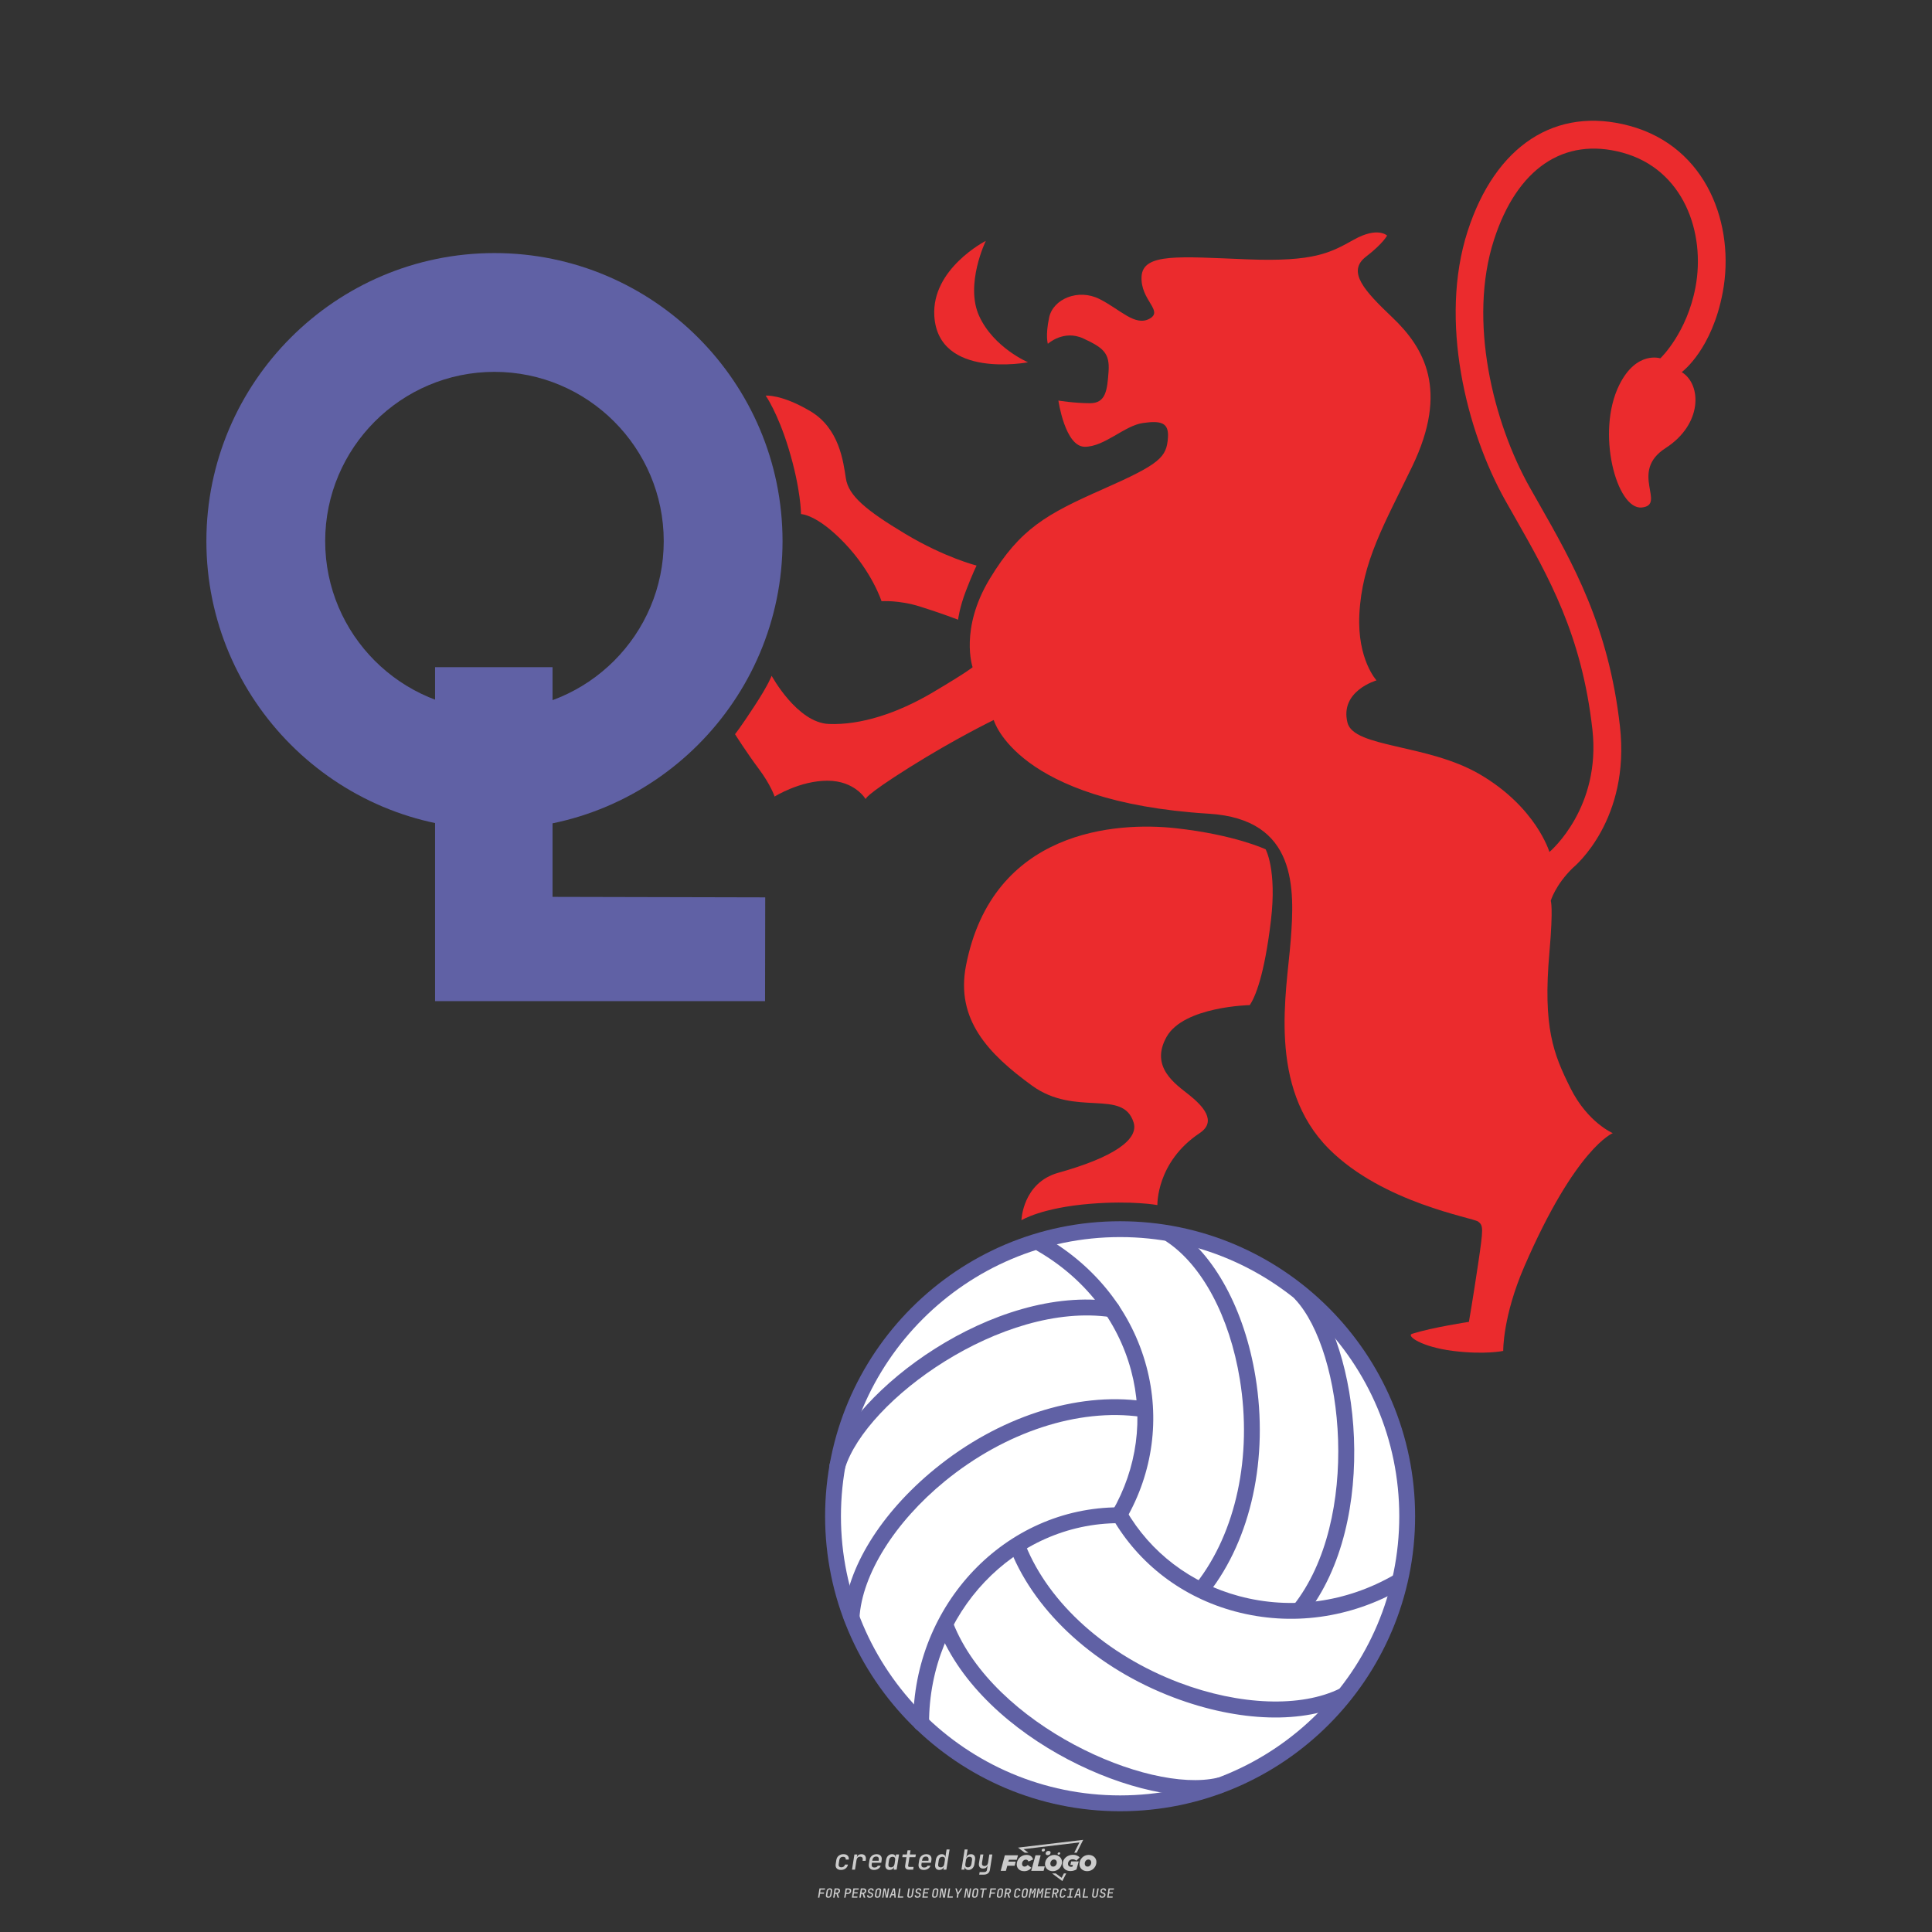 <?xml version="1.0" encoding="UTF-8"?>
<svg data-name="图层_1" xmlns="http://www.w3.org/2000/svg" version="1.1" viewBox="0 0 800 800">
  <rect x="0" y="0" width="800" height="800" fill="#333333" stroke="none"/>
  <!-- Created by @FCLOGO 2025-1-9 GMT+8 10:42:11 . https://fclogo.top/ -->
<!-- FOR PERSONAL USE ONLY NOT FOR COMMERCIAL USE -->
  <path d="M348.219,774.301c-.786,0-1.375-.217-1.768-.652-.393-.435-.528-1.03-.406-1.786l.252-1.648c.122-.755.45-1.35.984-1.785.534-.435,1.194-.652,1.98-.652.755,0,1.329.199,1.722.595.393.397.551.938.475,1.625h-1.236c.03-.359-.055-.637-.257-.836-.202-.198-.498-.297-.887-.297-.42,0-.763.117-1.03.349-.267.233-.435.563-.503.99l-.263,1.659c-.069.435-.006.769.189,1.002.195.233.502.349.921.349.389,0,.715-.099.979-.297.263-.198.436-.48.521-.847h1.236c-.137.687-.467,1.231-.99,1.631-.523.401-1.162.6-1.917.6ZM352.797,774.187l.996-6.294h1.19l-.195,1.19c.336-.87.973-1.304,1.911-1.304.671,0,1.169.208,1.493.624.324.416.429.986.315,1.71l-.069.423h-1.27l.057-.32c.069-.45.011-.795-.171-1.036-.183-.24-.477-.361-.881-.361-.405,0-.74.122-1.007.366-.267.245-.435.588-.503,1.03l-.63,3.971h-1.236ZM361.906,774.301c-.77,0-1.346-.223-1.728-.669s-.515-1.036-.401-1.768l.252-1.648c.084-.488.257-.915.521-1.282s.601-.651,1.013-.852c.412-.202.873-.304,1.385-.304.77,0,1.349.224,1.734.669.385.446.517,1.036.395,1.768l-.172,1.121h-3.845l-.092.526c-.153.954.217,1.431,1.11,1.431.717,0,1.175-.248,1.373-.744h1.225c-.168.534-.503.96-1.007,1.276-.504.317-1.091.475-1.763.475ZM361.231,770.216l-.046.286,2.655-.012.046-.286c.069-.466.013-.822-.166-1.07-.179-.248-.486-.372-.921-.372-.443,0-.795.126-1.059.378-.263.252-.433.611-.509,1.076ZM368.326,774.301c-.633,0-1.103-.212-1.408-.635s-.397-1.001-.274-1.734l.274-1.774c.115-.733.393-1.312.836-1.74.442-.427.98-.641,1.613-.641.465,0,.83.119,1.093.354.263.236.391.557.383.962h.023l.172-1.202h1.236l-.996,6.294h-1.225l.195-1.201h-.023c-.122.412-.351.734-.687.967s-.74.349-1.213.349ZM368.932,773.226c.389,0,.715-.119.978-.355.263-.236.429-.572.498-1.007l.252-1.648c.069-.427.01-.761-.177-1.002-.187-.24-.475-.36-.864-.36-.397,0-.725.118-.984.354-.26.236-.423.572-.492,1.007l-.252,1.648c-.069.443-.013.78.166,1.013.179.233.471.349.876.349ZM376.348,774.187c-.572,0-.994-.157-1.264-.469-.271-.312-.361-.751-.269-1.316l.538-3.387h-1.739l.171-1.122h1.74l.275-1.716h1.236l-.275,1.716h2.472l-.183,1.122h-2.461l-.538,3.387c-.076.442.099.664.526.664h1.717l-.172,1.121h-1.774ZM382.504,774.301c-.77,0-1.346-.223-1.728-.669s-.515-1.036-.401-1.768l.252-1.648c.084-.488.257-.915.521-1.282s.601-.651,1.013-.852c.412-.202.873-.304,1.385-.304.77,0,1.349.224,1.734.669.385.446.517,1.036.395,1.768l-.172,1.121h-3.845l-.092.526c-.153.954.217,1.431,1.11,1.431.717,0,1.175-.248,1.373-.744h1.225c-.168.534-.503.96-1.007,1.276-.504.317-1.091.475-1.763.475ZM381.829,770.216l-.046.286,2.655-.012.046-.286c.069-.466.013-.822-.166-1.07-.179-.248-.486-.372-.921-.372-.443,0-.795.126-1.059.378-.263.252-.433.611-.509,1.076ZM388.924,774.301c-.633,0-1.101-.212-1.402-.635-.301-.423-.395-1.001-.28-1.734l.274-1.774c.115-.733.393-1.312.836-1.74.442-.427.98-.641,1.613-.641.465,0,.83.119,1.093.354.263.236.391.557.383.962h.023l.206-1.465.298-1.796h1.236l-1.327,8.354h-1.225l.195-1.201h-.023c-.122.412-.351.734-.687.967s-.74.349-1.213.349ZM389.531,773.226c.389,0,.715-.119.978-.355.263-.236.429-.572.498-1.007l.252-1.648c.076-.427.019-.761-.172-1.002-.191-.24-.48-.36-.87-.36-.397,0-.725.118-.984.354-.26.236-.423.572-.492,1.007l-.252,1.648c-.076.443-.023.78.16,1.013s.477.349.881.349ZM401.017,774.301c-.473,0-.839-.116-1.099-.349-.26-.233-.385-.555-.378-.967h-.011l-.195,1.201h-1.224l1.327-8.354h1.236l-.286,1.796-.274,1.465h.046c.122-.412.353-.735.692-.967.34-.232.742-.349,1.208-.349.633,0,1.1.214,1.402.641.301.428.395,1.007.281,1.74l-.275,1.774c-.115.733-.395,1.31-.841,1.734-.446.423-.982.635-1.608.635ZM400.766,773.226c.397,0,.723-.116.979-.349.256-.233.422-.571.498-1.013l.252-1.648c.069-.435.011-.77-.171-1.007-.183-.236-.473-.354-.87-.354-.389,0-.715.12-.979.36s-.429.574-.498,1.002l-.252,1.648c-.069.435-.011.771.172,1.007.183.236.473.355.87.355ZM405.469,776.247l.172-1.064h1.934c.641,0,1.007-.302,1.099-.905l.103-.675.206-1.19h-.035c-.122.42-.347.744-.675.973-.328.229-.729.343-1.201.343-.626,0-1.093-.201-1.402-.601s-.41-.944-.303-1.631l.584-3.605h1.236l-.561,3.479c-.061.412,0,.732.183.961s.465.343.847.343c.389,0,.717-.122.984-.366.267-.244.431-.584.492-1.018l.538-3.399h1.236l-1.007,6.409c-.099.603-.37,1.078-.812,1.425-.443.347-1.0.521-1.671.521h-1.946ZM417.787,770.085h3.221l.537-1.855h-5.466l-1.708,6.442h2.147l.586-2.099h3.026l.439-1.708h-3.026l.244-.781ZM424.229,772.916c-.586,0-1.025-.39-1.025-1.123,0-.878.634-1.757,1.611-1.757.488,0,.878.244,1.025.781l1.952-.83c-.293-1.171-1.269-1.903-2.635-1.903-2.782,0-4.148,2.147-4.148,3.904s1.269,2.83,3.075,2.83c1.367,0,2.342-.586,2.977-1.415l-1.513-1.171c-.39.439-.83.683-1.318.683ZM430.915,768.231h-2.147l-1.757,6.442h5.124l.488-1.855h-2.928l1.22-4.587ZM439.748,771.013c0-1.659-1.318-2.928-3.221-2.928-2.196,0-3.807,1.806-3.807,3.807,0,1.659,1.318,2.928,3.221,2.928,2.196,0,3.807-1.806,3.807-3.807ZM434.917,771.696c0-.83.586-1.708,1.513-1.708.781,0,1.171.537,1.171,1.22,0,.83-.586,1.708-1.513,1.708-.781,0-1.171-.537-1.171-1.22ZM443.213,772.233h1.074l-.195.683c-.146.049-.342.098-.586.098-.683,0-1.269-.39-1.269-1.22,0-1.025.732-1.903,1.952-1.903.586,0,1.123.244,1.513.586l1.367-1.367c-.439-.537-1.513-1.074-2.733-1.074-2.587,0-4.295,1.757-4.295,3.855,0,2.05,1.611,2.879,3.221,2.879.927,0,1.855-.293,2.489-.683l.927-3.319h-3.123l-.342,1.464ZM450.777,768.084c-2.196,0-3.807,1.806-3.807,3.807,0,1.659,1.318,2.928,3.221,2.928,2.196,0,3.807-1.806,3.807-3.807,0-1.659-1.318-2.928-3.221-2.928ZM450.338,772.916c-.781,0-1.171-.537-1.171-1.22,0-.83.586-1.708,1.513-1.708.781,0,1.171.537,1.171,1.22,0,.83-.586,1.708-1.513,1.708ZM437.942,767.499c-.049.293.098.488.439.488s.537-.195.634-.488c.049-.244-.098-.488-.439-.488s-.586.244-.634.488ZM432.135,765.498c-.439,0-.732.244-.781.586s.098.586.537.586.732-.244.781-.586c.098-.342-.098-.586-.537-.586ZM433.013,767.303c-.098.537.146.878.83.878.634,0,1.074-.39,1.171-.878s-.146-.878-.83-.878c-.683,0-1.074.39-1.171.878ZM439.602,777.552l-2.44-1.806h-1.513l4.246,3.172,1.611-3.172h-.976l-.927,1.806ZM425.839,767.157l-2.001-1.464,23.132-2.782-2.147,4.246h1.025l2.684-5.319-26.988,3.221,2.782,2.099h1.513ZM338.719,785.785l.609-3.832h2.32l-.084.519h-1.764l-.184,1.145h1.627l-.084.525h-1.617l-.257,1.643h-.567ZM342.97,785.838c-.357,0-.623-.101-.798-.302-.175-.201-.234-.473-.178-.816l.268-1.701c.056-.343.203-.615.441-.816.238-.201.535-.302.892-.302s.623.1.798.299c.175.199.236.471.184.814l-.268,1.706c-.056.343-.204.615-.444.816-.24.201-.538.302-.895.302ZM343.049,785.334c.193,0,.348-.052.467-.158.119-.105.194-.257.226-.457l.268-1.701c.032-.199.005-.352-.079-.457-.084-.105-.222-.158-.415-.158s-.347.052-.465.158c-.117.105-.192.257-.223.457l-.268,1.701c-.032.2-.005.352.079.457s.22.158.409.158ZM344.996,785.785l.609-3.832h1.202c.238,0,.439.046.604.139.165.093.283.223.357.391s.091.366.052.593c-.038.259-.14.484-.304.675-.165.191-.366.321-.604.391l.535,1.643h-.619l-.478-1.575h-.541l-.247,1.575h-.567ZM345.888,783.707h.635c.189,0,.349-.056.48-.168.131-.112.211-.262.239-.451.032-.193,0-.345-.094-.459-.095-.114-.236-.171-.425-.171h-.635l-.2,1.249ZM349.545,785.785l.609-3.832h1.254c.371,0,.651.105.84.315.189.21.255.49.199.84-.038.234-.122.438-.249.611s-.29.307-.488.402c-.198.095-.419.142-.664.142h-.693l-.241,1.522h-.567ZM350.432,783.754h.693c.192,0,.357-.059.493-.176.136-.117.22-.274.252-.47s-.002-.352-.1-.47-.245-.176-.441-.176h-.688l-.21,1.291ZM352.747,785.785l.609-3.832h2.252l-.079.504h-1.695l-.173,1.087h1.512l-.079.499h-1.512l-.194,1.239h1.69l-.079.504h-2.252ZM355.843,785.785l.609-3.832h1.202c.238,0,.439.046.604.139.165.093.283.223.357.391s.091.366.052.593c-.038.259-.14.484-.304.675-.165.191-.366.321-.604.391l.535,1.643h-.619l-.478-1.575h-.541l-.247,1.575h-.567ZM356.736,783.707h.635c.189,0,.349-.056.48-.168.131-.112.211-.262.239-.451.032-.193,0-.345-.094-.459-.095-.114-.236-.171-.425-.171h-.635l-.2,1.249ZM360.132,785.838c-.385,0-.674-.095-.866-.286-.192-.191-.264-.451-.215-.779h.567c-.028.175.011.312.116.412.105.1.266.149.483.149.203,0,.37-.049.501-.147.131-.098.211-.233.239-.404.021-.15.001-.279-.06-.386-.061-.107-.158-.181-.291-.223l-.457-.136c-.266-.08-.462-.217-.588-.409-.126-.192-.17-.42-.131-.682.035-.21.112-.394.231-.551s.273-.28.462-.367.402-.131.64-.131c.35,0,.616.095.798.286.182.191.248.444.2.759h-.567c.028-.168-.003-.3-.092-.396-.089-.096-.23-.144-.422-.144-.189,0-.343.045-.462.134-.119.089-.189.214-.21.375-.025.151-.007.279.052.386s.158.181.294.223l.467.147c.262.081.456.217.58.409.124.193.165.422.123.688-.035.217-.116.406-.241.567-.126.161-.288.286-.485.375-.198.089-.419.134-.664.134ZM363.265,785.838c-.357,0-.623-.101-.798-.302-.175-.201-.234-.473-.178-.816l.268-1.701c.056-.343.203-.615.441-.816.238-.201.535-.302.892-.302s.623.1.798.299c.175.199.236.471.184.814l-.268,1.706c-.056.343-.204.615-.444.816-.24.201-.538.302-.895.302ZM363.344,785.334c.193,0,.348-.052.467-.158.119-.105.194-.257.226-.457l.268-1.701c.032-.199.005-.352-.079-.457-.084-.105-.222-.158-.415-.158s-.347.052-.465.158c-.117.105-.192.257-.223.457l-.268,1.701c-.032.2-.005.352.079.457s.22.158.409.158ZM365.275,785.785l.609-3.832h.709l.619,3.186c.007-.098.017-.217.029-.357.012-.14.027-.285.045-.435.018-.151.037-.289.058-.415l.315-1.979h.525l-.609,3.832h-.709l-.614-3.186c-.007.095-.017.209-.029.344s-.027.276-.045.423c-.018.147-.037.283-.058.409l-.315,2.01h-.53ZM368.225,785.785l1.585-3.832h.745l.373,3.832h-.562l-.073-.971h-1.087l-.388.971h-.593ZM369.385,784.342h.871l-.089-1.102c-.018-.196-.03-.365-.037-.509-.007-.143-.011-.243-.011-.299-.018.056-.052.156-.102.299s-.115.311-.192.504l-.441,1.107ZM371.721,785.785l.609-3.832h.567l-.525,3.312h1.674l-.079.52h-2.247ZM376.678,785.838c-.367,0-.634-.101-.8-.302-.166-.201-.221-.475-.165-.821l.436-2.761h.567l-.436,2.755c-.032.196-.008.35.071.462.079.112.214.168.407.168.193,0,.347-.056.465-.168.117-.112.192-.266.223-.462l.435-2.755h.567l-.436,2.761c-.056.35-.2.625-.433.824-.233.199-.533.299-.9.299ZM379.844,785.838c-.385,0-.674-.095-.866-.286-.192-.191-.264-.451-.215-.779h.567c-.028.175.011.312.116.412.105.1.266.149.483.149.203,0,.37-.049.501-.147.131-.098.211-.233.239-.404.021-.15.001-.279-.06-.386-.061-.107-.158-.181-.291-.223l-.457-.136c-.266-.08-.462-.217-.588-.409-.126-.192-.17-.42-.131-.682.035-.21.112-.394.231-.551s.273-.28.462-.367.402-.131.64-.131c.35,0,.616.095.798.286.182.191.248.444.2.759h-.567c.028-.168-.003-.3-.092-.396-.089-.096-.23-.144-.422-.144-.189,0-.343.045-.462.134-.119.089-.189.214-.21.375-.025.151-.007.279.052.386s.158.181.294.223l.467.147c.262.081.456.217.58.409.124.193.165.422.123.688-.035.217-.116.406-.241.567-.126.161-.288.286-.485.375-.198.089-.419.134-.664.134ZM381.906,785.785l.609-3.832h2.252l-.079.504h-1.695l-.173,1.087h1.512l-.079.499h-1.512l-.194,1.239h1.69l-.079.504h-2.252ZM386.943,785.838c-.357,0-.623-.101-.798-.302-.175-.201-.234-.473-.178-.816l.268-1.701c.056-.343.203-.615.441-.816.238-.201.535-.302.892-.302s.623.1.798.299c.175.199.236.471.184.814l-.268,1.706c-.056.343-.204.615-.444.816-.24.201-.538.302-.895.302ZM387.021,785.334c.193,0,.348-.052.467-.158.119-.105.194-.257.226-.457l.268-1.701c.032-.199.005-.352-.079-.457-.084-.105-.222-.158-.415-.158s-.347.052-.465.158c-.117.105-.192.257-.223.457l-.268,1.701c-.032.2-.005.352.079.457s.22.158.409.158ZM388.953,785.785l.609-3.832h.709l.619,3.186c.007-.098.017-.217.029-.357.012-.14.027-.285.045-.435.018-.151.037-.289.058-.415l.315-1.979h.525l-.609,3.832h-.709l-.614-3.186c-.007.095-.017.209-.029.344s-.027.276-.045.423c-.018.147-.037.283-.058.409l-.315,2.01h-.53ZM392.249,785.785l.609-3.832h.567l-.525,3.312h1.674l-.079.52h-2.247ZM396.117,785.785l.22-1.412-.751-2.42h.577l.446,1.449c.028.095.05.184.066.268.016.084.025.147.029.189.018-.042.046-.105.087-.189.04-.084.088-.173.144-.268l.898-1.449h.598l-1.528,2.42-.22,1.412h-.567ZM399.217,785.785l.609-3.832h.709l.619,3.186c.007-.098.017-.217.029-.357.012-.14.027-.285.044-.435.018-.151.037-.289.058-.415l.315-1.979h.525l-.609,3.832h-.709l-.614-3.186c-.007.095-.017.209-.029.344s-.027.276-.045.423c-.018.147-.037.283-.058.409l-.315,2.01h-.53ZM403.505,785.838c-.357,0-.623-.101-.798-.302-.175-.201-.234-.473-.178-.816l.268-1.701c.056-.343.203-.615.441-.816.238-.201.535-.302.892-.302.357,0,.623.1.798.299.175.199.236.471.184.814l-.268,1.706c-.056.343-.204.615-.444.816-.239.201-.538.302-.895.302ZM403.584,785.334c.193,0,.348-.052.467-.158.119-.105.194-.257.226-.457l.268-1.701c.032-.199.005-.352-.079-.457-.084-.105-.222-.158-.415-.158-.193,0-.347.052-.465.158-.117.105-.191.257-.223.457l-.268,1.701c-.032.2-.005.352.079.457.084.105.22.158.409.158ZM406.381,785.785l.525-3.312h-1.023l.084-.519h2.619l-.084.519h-1.029l-.525,3.312h-.567ZM409.518,785.785l.609-3.832h2.32l-.084.519h-1.764l-.184,1.145h1.627l-.084.525h-1.617l-.257,1.643h-.567ZM413.769,785.838c-.357,0-.623-.101-.798-.302-.175-.201-.234-.473-.178-.816l.268-1.701c.056-.343.203-.615.441-.816.238-.201.535-.302.892-.302.357,0,.623.1.798.299.175.199.236.471.184.814l-.268,1.706c-.056.343-.204.615-.444.816-.239.201-.538.302-.895.302ZM413.848,785.334c.193,0,.348-.052.467-.158.119-.105.194-.257.226-.457l.268-1.701c.032-.199.005-.352-.079-.457-.084-.105-.222-.158-.415-.158-.193,0-.347.052-.465.158-.117.105-.191.257-.223.457l-.268,1.701c-.032.2-.005.352.079.457.084.105.22.158.409.158ZM415.795,785.785l.609-3.832h1.202c.238,0,.439.046.604.139.164.093.283.223.357.391s.091.366.053.593c-.039.259-.14.484-.304.675-.165.191-.366.321-.604.391l.535,1.643h-.619l-.478-1.575h-.541l-.247,1.575h-.567ZM416.688,783.707h.635c.189,0,.349-.056.48-.168.131-.112.211-.262.239-.451.032-.193,0-.345-.095-.459-.094-.114-.236-.171-.425-.171h-.635l-.199,1.249ZM420.905,785.838c-.36,0-.631-.101-.811-.302-.18-.201-.242-.473-.186-.816l.268-1.701c.056-.346.206-.619.449-.819s.545-.299.906-.299c.357,0,.625.101.806.302.18.201.242.473.186.816h-.567c.031-.199.003-.352-.087-.457-.089-.105-.228-.158-.417-.158-.193,0-.351.052-.475.158-.124.105-.202.255-.234.451l-.268,1.706c-.032.2-.003.352.087.457.089.105.23.158.423.158s.35-.052.472-.158.199-.257.231-.457h.567c-.035.228-.115.425-.239.593s-.281.298-.47.388c-.189.091-.402.136-.64.136ZM424.034,785.838c-.357,0-.623-.101-.798-.302-.175-.201-.234-.473-.178-.816l.268-1.701c.056-.343.203-.615.441-.816.238-.201.535-.302.892-.302.357,0,.623.1.798.299.175.199.236.471.184.814l-.268,1.706c-.056.343-.204.615-.444.816-.239.201-.538.302-.895.302ZM424.112,785.334c.193,0,.348-.052.467-.158.119-.105.194-.257.226-.457l.268-1.701c.032-.199.005-.352-.079-.457-.084-.105-.222-.158-.415-.158-.193,0-.347.052-.465.158-.117.105-.191.257-.223.457l-.268,1.701c-.032.2-.005.352.079.457.084.105.22.158.409.158ZM425.965,785.785l.609-3.832h.687l.184,1.228c.021.119.037.23.047.333.011.103.019.183.026.239.018-.056.047-.136.089-.241.042-.105.091-.217.147-.336l.567-1.223h.709l-.609,3.832h-.535l.204-1.291c.025-.168.058-.352.1-.554.042-.201.087-.404.136-.609s.096-.4.142-.585c.045-.185.087-.348.126-.488l-.855,1.863h-.551l-.283-1.863c-.004.136-.011.295-.021.475s-.024.372-.039.575c-.016.203-.035.407-.058.611-.023.205-.048.396-.076.575l-.205,1.291h-.54ZM429.115,785.785l.609-3.832h.687l.184,1.228c.021.119.037.23.047.333.011.103.019.183.026.239.018-.056.047-.136.089-.241.042-.105.091-.217.147-.336l.567-1.223h.709l-.609,3.832h-.535l.204-1.291c.025-.168.058-.352.1-.554.042-.201.087-.404.136-.609s.096-.4.142-.585c.045-.185.087-.348.126-.488l-.855,1.863h-.551l-.283-1.863c-.004.136-.011.295-.021.475s-.024.372-.039.575c-.016.203-.035.407-.058.611-.023.205-.048.396-.076.575l-.205,1.291h-.54ZM432.411,785.785l.609-3.832h2.252l-.079.504h-1.696l-.173,1.087h1.512l-.079.499h-1.512l-.194,1.239h1.69l-.079.504h-2.252ZM435.507,785.785l.609-3.832h1.202c.238,0,.439.046.604.139.164.093.283.223.357.391s.091.366.053.593c-.039.259-.14.484-.304.675-.165.191-.366.321-.604.391l.535,1.643h-.619l-.478-1.575h-.541l-.247,1.575h-.567ZM436.4,783.707h.635c.189,0,.349-.056.48-.168.131-.112.211-.262.239-.451.032-.193,0-.345-.095-.459-.094-.114-.236-.171-.425-.171h-.635l-.199,1.249ZM439.801,785.838c-.36,0-.631-.101-.811-.302-.18-.201-.242-.473-.186-.816l.268-1.701c.056-.346.206-.619.449-.819s.545-.299.906-.299c.357,0,.625.101.806.302.18.201.242.473.186.816h-.567c.031-.199.003-.352-.087-.457-.089-.105-.228-.158-.417-.158-.193,0-.351.052-.475.158-.124.105-.202.255-.234.451l-.268,1.706c-.032.2-.003.352.087.457.089.105.23.158.423.158s.35-.052.472-.158.199-.257.231-.457h.567c-.035.228-.115.425-.239.593s-.281.298-.47.388c-.189.091-.402.136-.64.136ZM441.879,785.785l.079-.504h.777l.446-2.824h-.777l.084-.504h2.126l-.084.504h-.777l-.446,2.824h.777l-.079.504h-2.126ZM444.74,785.785l1.585-3.832h.745l.373,3.832h-.562l-.073-.971h-1.087l-.388.971h-.593ZM445.9,784.342h.871l-.089-1.102c-.017-.196-.03-.365-.037-.509-.007-.143-.01-.243-.01-.299-.018.056-.052.156-.102.299s-.115.311-.192.504l-.441,1.107ZM448.235,785.785l.609-3.832h.567l-.525,3.312h1.674l-.079.52h-2.247ZM453.193,785.838c-.368,0-.634-.101-.8-.302-.166-.201-.221-.475-.165-.821l.436-2.761h.567l-.436,2.755c-.032.196-.008.35.071.462.079.112.214.168.407.168s.347-.056.465-.168c.117-.112.192-.266.223-.462l.436-2.755h.567l-.436,2.761c-.056.35-.2.625-.433.824-.233.199-.533.299-.9.299ZM456.358,785.838c-.385,0-.674-.095-.866-.286-.193-.191-.264-.451-.215-.779h.567c-.028.175.011.312.115.412.105.1.266.149.483.149.203,0,.37-.049.501-.147s.211-.233.239-.404c.021-.15.001-.279-.06-.386s-.158-.181-.291-.223l-.457-.136c-.266-.08-.462-.217-.588-.409-.126-.192-.17-.42-.131-.682.035-.21.112-.394.231-.551s.273-.28.462-.367c.189-.087.402-.131.64-.131.35,0,.616.095.798.286.182.191.248.444.199.759h-.567c.028-.168-.003-.3-.092-.396-.089-.096-.23-.144-.423-.144-.189,0-.343.045-.462.134-.119.089-.189.214-.21.375-.025.151-.007.279.052.386s.158.181.294.223l.467.147c.262.081.456.217.58.409.124.193.165.422.124.688-.035.217-.116.406-.241.567-.126.161-.288.286-.485.375-.198.089-.419.134-.664.134ZM458.421,785.785l.609-3.832h2.252l-.079.504h-1.696l-.173,1.087h1.512l-.079.499h-1.512l-.194,1.239h1.69l-.079.504h-2.252Z" style="fill: #ccc;"/>
  <g id="g841">
    <g id="g903">
      <path id="path847" d="M483.625,181.17c.406-6.094-2.732-7.101-10.383-6.01-7.651,1.095-15.852,9.838-24.049,9.838s-10.933-19.13-10.933-19.13c0,0,6.556,1.091,13.12,1.091,6.556,0,7.105-5.465,7.651-13.116s-2.187-9.838-10.387-13.661c-8.197-3.828-14.753,2.187-14.753,2.187,0,0-1.095-3.282.542-10.933,1.641-7.655,12.024-12.024,20.771-7.651,8.663,4.329,14.757,11.479,20.771,8.197,6.01-3.278-3.828-7.651-3.282-17.489s15.852-8.197,43.728-7.105c27.872,1.095,34.432-2.732,44.27-8.197,9.838-5.468,13.665-1.641,13.665-1.641,0,0-1.641,3.278-8.746,8.746-8.057,6.197-.546,14.211,10.933,25.14,13.155,12.53,23.503,30.059,8.197,61.758-11.495,23.814-20.771,39.355-21.862,61.217-.932,18.632,7.105,27.326,7.105,27.326,0,0-15.306,4.373-12.024,17.493,2.601,10.415,33.066,8.762,54.657,21.312,23.499,13.665,28.963,32.249,28.963,32.249.781-.653,21.416-18.576,17.799-50.734-4.405-39.156-17.947-62.957-32.281-88.161l-3.632-6.404c-16.401-29.095-27.633-74.914-15.768-111.708,11.487-35.611,36.567-51.941,67.084-43.676,32.174,8.714,43.756,41.259,38.574,68.908-4.409,23.515-16.469,32.687-16.983,33.066,8.336,5.158,8.611,21.623-6.695,31.461-15.302,9.838.55,23.503-9.838,24.598-10.387,1.091-19.13-31.154-9.292-50.829,7.105-14.211,16.943-10.933,16.943-10.933.37-.287,11.068-10.73,14.581-29.477,4.214-22.467-4.839-48.818-30.29-55.712-24.26-6.572-43.636,6.596-53.159,36.125-10.806,33.48-.331,75.627,14.84,102.543l3.612,6.365c14.279,25.1,29.043,51.056,33.711,92.554,4.341,38.606-18.584,57.843-19.56,58.644-7.301,7.173-9.097,13.594-9.097,13.594,0,0,1.127,2.254-.546,21.317-2.736,31.154,1.641,42.085,8.742,56.295,7.105,14.21,17.493,18.581,17.493,18.581,0,0-15.306,6.013-36.623,55.205-9.005,20.779-8.742,34.978-8.742,34.978,0,0-7.655,1.64-20.771,0-13.12-1.64-19.548-6.289-16.943-7.104,8.742-2.733,23.503-4.921,23.503-4.921,0,0,1.637-9.291,3.824-24.047,2.187-14.758,2.187-15.85,0-17.49-2.187-1.64-39.343-7.645-61.758-30.059-25.689-25.689-17.489-65.041-15.852-86.357,1.641-21.316,2.808-50.208-33.886-52.47-79.797-4.919-89.088-38.805-89.088-38.805,0,0-15.849,7.655-34.98,19.675-19.13,12.024-18.037,13.12-18.037,13.12,0,0-4.373-7.655-15.851-7.655s-21.86,6.56-21.86,6.56c0,0-1.64-4.919-6.559-11.479-4.918-6.556-9.837-14.346-9.837-14.346,0,0,2.049-2.457,8.197-11.885,5.797-8.89,6.968-12.299,6.968-12.299,0,0,10.52,19.405,23.637,19.95,13.119.546,28.423-4.373,43.179-13.12,14.757-8.742,16.397-10.383,16.397-10.383,0,0-5.467-15.852,7.105-36.618,12.572-20.771,23.505-26.781,47.004-37.168,23.503-10.383,26.235-13.116,26.781-21.316" style="fill: #eb2b2d;"/>
      <path id="path849" d="M425.69,150.016s-14.212-6.01-20.223-19.126c-6.01-13.12,2.733-31.154,2.733-31.154,0,0-22.547,11.487-21.316,31.154,1.64,26.231,38.806,19.126,38.806,19.126" style="fill: #eb2b2d;"/>
      <path id="path851" d="M396.723,256.597s.544-4.923,3.278-12.024c2.734-7.105,4.375-10.387,4.375-10.387,0,0-13.119-3.278-29.515-13.116s-23.5-15.848-24.596-22.953c-1.092-7.105-2.73-20.771-14.755-27.876-12.025-7.105-18.447-6.42-18.447-6.42,0,0,4.92,6.966,9.428,21.723,5.202,17.027,5.192,27.331,5.192,27.331,0,0,6.558,0,18.035,12.024,11.479,12.024,15.306,24.049,15.306,24.049,0,0,7.104-.55,15.849,2.187,8.745,2.732,15.851,5.465,15.851,5.465" style="fill: #eb2b2d;"/>
      <path id="path853" d="M400.001,399.795c10.986-56.288,62.308-59.573,86.902-56.845,24.598,2.732,37.168,8.746,37.168,8.746,0,0,4.708,8.344,2.183,29.513-2.728,22.957-6.556,31.701-8.742,34.981,0,0-27.326.546-34.432,13.117-7.105,12.573,3.824,19.677,9.288,24.05,5.468,4.372,11.833,10.878,4.377,15.849-18.038,12.026-17.489,29.789-17.489,29.789,0,0-10.391-1.926-27.605-.548-20.496,1.641-28.693,6.831-28.693,6.831,0,0,.438-15.528,15.302-19.675,23.503-6.559,33.245-13.979,31.154-20.769-4.373-14.21-24.049-2.187-42.083-15.304-18.037-13.117-31.702-27.328-27.33-49.736" style="fill: #eb2b2d;"/>
    </g>
    <g id="g907">
      <path id="path855" d="M85.46,224.077c0,65.773,53.512,119.287,119.285,119.287s119.287-53.514,119.287-119.287-53.514-119.287-119.287-119.287-119.285,53.514-119.285,119.287h0ZM134.65,224.077c0-38.65,31.444-70.099,70.095-70.099s70.095,31.449,70.095,70.099-31.444,70.095-70.095,70.095-70.095-31.445-70.095-70.095" style="fill: #6061a5;"/>
      <path id="path857" d="M228.792,371.376l88.067.203-.069,42.974h-136.639v-138.28h48.641v95.103" style="fill: #6061a5;"/>
    </g>
    <g id="g941">
      <g id="g915">
        <path id="path861" d="M341.658,627.844c0,67.356,54.797,122.156,122.156,122.156s122.155-54.8,122.155-122.156-54.8-122.154-122.155-122.154-122.156,54.799-122.156,122.154h0Z" style="fill: #6061a5;"/>
        <path id="path911" d="M348.216,627.844c0-63.74,51.857-115.595,115.598-115.595s115.595,51.855,115.595,115.595-51.853,115.598-115.595,115.598-115.598-51.857-115.598-115.598" style="fill: #fff;"/>
      </g>
      <g id="g926">
        <path id="path863" d="M378.14,713.518c0,1.811,1.468,3.28,3.28,3.28s3.28-1.469,3.28-3.28c0-45.661,35.311-82.808,78.708-82.808,1.812,0,3.278-1.468,3.278-3.28s-1.466-3.28-3.278-3.28c-47.018,0-85.267,40.092-85.267,89.367" style="fill: #6061a5;"/>
        <path id="path865" d="M461.791,624.138c-1.569.906-2.107,2.911-1.199,4.481,11.021,19.09,29.067,32.812,50.813,38.64,23.256,6.228,47.834,2.861,69.214-9.481,1.565-.905,2.103-2.909,1.199-4.481-.904-1.568-2.912-2.103-4.477-1.2-19.867,11.468-42.676,14.601-64.24,8.825-20.054-5.374-36.686-18.012-46.835-35.583-.904-1.569-2.908-2.107-4.477-1.201" style="fill: #6061a5;"/>
        <path id="path867" d="M428.319,513.478c-.908,1.57-.37,3.574,1.199,4.481,19.512,11.263,33.305,28.855,38.849,49.537,5.285,19.725,2.505,40.443-7.83,58.342-.904,1.57-.366,3.573,1.203,4.479,1.569.907,3.573.369,4.481-1.2,11.208-19.415,14.223-41.904,8.483-63.318-5.994-22.374-20.878-41.382-41.904-53.52-1.573-.906-3.577-.367-4.481,1.199" style="fill: #6061a5;"/>
        <path id="path869" d="M420.365,637.922c-1.677.674-2.489,2.588-1.816,4.266,10.475,25.982,35.679,48.673,67.422,60.694,27.127,10.273,54.024,11.054,71.951,2.091,1.621-.81,2.274-2.78,1.466-4.4-.808-1.621-2.78-2.277-4.401-1.468-16.071,8.039-41.629,7.135-66.693-2.357-30.059-11.384-53.86-32.695-63.658-57.013-.681-1.679-2.589-2.491-4.27-1.813" style="fill: #6061a5;"/>
        <path id="path871" d="M390.461,670.298c-1.685.666-2.508,2.572-1.842,4.255,18.348,46.303,85.85,75.124,116.92,67.986,1.764-.406,2.868-2.166,2.461-3.93-.402-1.766-2.167-2.867-3.927-2.463-28.959,6.654-92.665-21.883-109.357-64.006-.666-1.685-2.573-2.51-4.255-1.842" style="fill: #6061a5;"/>
        <path id="path873" d="M387.125,608.235c-22.459,18.355-36.583,41.259-37.784,61.265-.109,1.806,1.268,3.36,3.078,3.47,1.806.107,3.359-1.27,3.468-3.078,1.079-17.939,14.637-39.617,35.39-56.577,24.887-20.342,55.244-30.298,81.205-26.628,1.792.254,3.453-.994,3.708-2.788.251-1.792-1-3.454-2.792-3.706-27.737-3.921-59.991,6.563-86.272,28.042" style="fill: #6061a5;"/>
        <path id="path875" d="M343.561,606.181c-.532,1.73.441,3.564,2.17,4.098,1.733.529,3.567-.443,4.1-2.175,8.717-28.403,65.281-69.305,110.108-62.699,1.792.265,3.457-.972,3.724-2.766.263-1.791-.976-3.457-2.768-3.722-49.269-7.262-107.982,36.787-117.334,67.264" style="fill: #6061a5;"/>
        <path id="path877" d="M481.984,509.484c-1,1.512-.582,3.547.928,4.545,14.852,9.806,26.247,31.166,30.481,57.137,5.186,31.794-1.557,63.354-18.042,84.417-1.115,1.427-.864,3.487.562,4.602s3.485.865,4.604-.562c17.592-22.479,24.825-55.942,19.353-89.513-4.524-27.746-16.987-50.757-33.345-61.553-1.51-.999-3.545-.584-4.54.927" style="fill: #6061a5;"/>
        <path id="path879" d="M536.477,533.406c-1.326,1.232-1.402,3.308-.167,4.633,20.241,21.752,27.378,91.189-.757,126.708-1.123,1.42-.888,3.483.534,4.607,1.422,1.125,3.481.885,4.608-.533,30.927-39.042,22.133-111.911.414-135.248-1.231-1.327-3.306-1.402-4.632-.167" style="fill: #6061a5;"/>
      </g>
    </g>
  </g>
</svg>